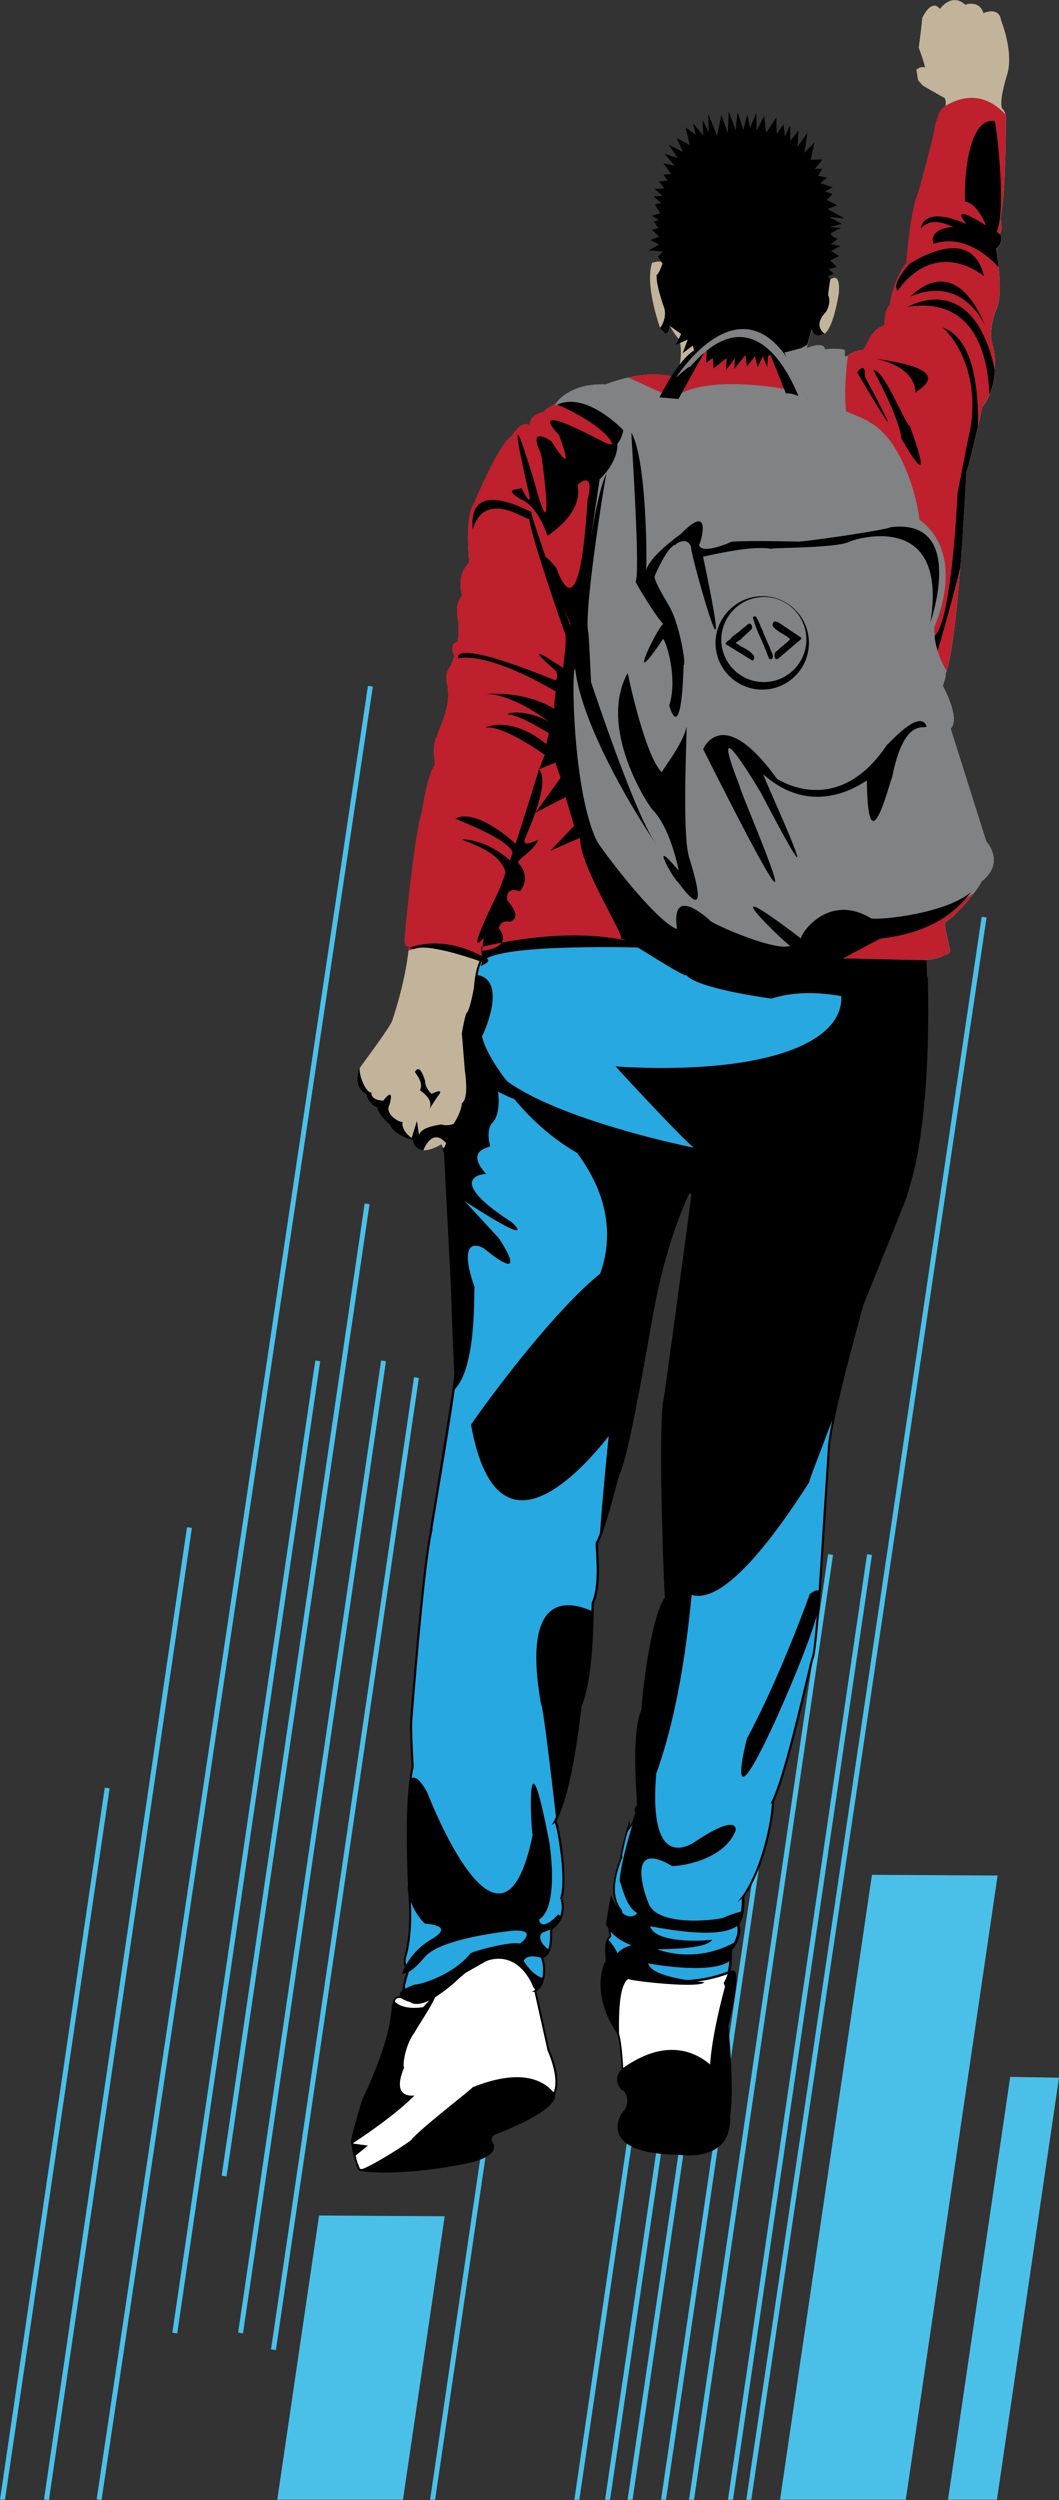 <svg xmlns="http://www.w3.org/2000/svg" viewBox="0 0 565.08 1332.95"><rect x="0" y="0" width="565.08" height="1332.95" fill="#333333" stroke="none"/><path d="M120.88 1160.4l-2.6-.4 76.3-518.34 2.6.4-76.3 518.34zm78.06-794.3L54.17 1332.95l-2.6-.4 144.77-966.87 2.6.4zm327.48 123.1l-125.54 843.58h-2.66l125.6-843.98 2.6.4zm-379.2 763.8l-2.6-.4 76.3-518.34 2.6.4-76.3 518.33zm158.6-420.55l-73.65 500.33h-2.67l73.7-500.72 2.6.4zm77.47-3.42l-74.16 503.75h-2.66l74.22-504.15 2.6.4zm16.4 0l-74.16 503.75h-2.66l74.22-504.15 2.6.4zm12 0l-74.16 503.75h-2.66l74.2-504.15 2.6.4zm17.86 0l-74.16 503.75h-2.66l74.22-504.15 2.6.4zm14.94 0l-74.16 503.75h-2.67l74.22-504.15 2.6.4zm87.83 170.95l-49 332.8h-67.1l49.05-333.2 67.03.4zm32.76 107.75l-33.13 225.05h-26.1l33.2-225.44 26.03.4zm-327.8 73.9l-22.25 151.14h-67.08l22.3-151.53 67.02.4zm228-352.6l-74.16 503.75h-2.67l74.22-504.15 2.6.4zm-335.62 415.07l-2.6-.4 76.3-518.34 2.6.4-76.3 518.34zm-35.1 0l-2.6-.4 76.3-518.34 2.6.4-76.3 518.34zm7.84-429.46l-76.3 518.33-1.3-.2-1.32-.2 76.3-518.34 2.6.4zM58.5 953.48L2.67 1332.75H0L55.9 953.1l2.6.4zm-33.7 379.27h1.32l-.03.2-1.3-.2zm29.4 0l-.03.2-1.3-.2h1.33z" fill="#4ac0e9"/><path d="M195.5 583.7c1 3.86 4.72 7.2 5.75 6.55-.18 2.83 5.82 9.16 6.57 9 1.6 5.56 11.53 8.6 12.28 8.4.84 4.1 3.18 5.5 5.8 5.62 4.4.2 9.6-3.18 9.6-3.18l1.37 2.6.1.2.73 1.37 3.73 72.1 1.77 45.17c0 1.64-.4 5.1-1 9.7-3.18 23.32-12.52 76.46-12.13 76-4.18 19.25-10.16 96.55-10.22 97.25-1 7.52.84 29 .4 28a70.7 70.7 0 0 0-1 6c-3 22.43-.52 59.35-.94 58.88 0 .26 0 .52.07.77.15 1.48.27 2.92.36 4.3 1.26 18.88-2 30-2.24 30.6a7.62 7.62 0 0 0 0 5.15 8.35 8.35 0 0 0 1.45 2.54l-.33 1c-.7 2.18-2.32 7.3-2 7.87a7.06 7.06 0 0 0-.18 1.33 8.15 8.15 0 0 0 2.41 6 13.09 13.09 0 0 0-4-1.85 2.69 2.69 0 0 0-3.52 1.93c-.4 1.22-.4 2.52-.77 2.4-.93 22-16.9 51.76-16.14 51.34-1.88 6.27-6.92 23.25-5.37 22.17a28.49 28.49 0 0 0 1.23 6.84c.9 3.34 2 6.63 2.57 7.17.1.1.18.1.23 0 22.93 3.9 62.93-4.6 63.24-5.53 12.63-4.6 6.06-9.8 6.3-9.78.5-3.76 2.74-4.08 2.47-3.86 35.17-13.8 31.67-20.67 31.45-21.16l.22-.44c3.76-8.35-3.14-23-3.14-23l-7.1-31.53.4-.22a8 8 0 0 0 3.1-3.9 14.29 14.29 0 0 0 .83-2.79c1-5.06-.1-10.75-1.06-10.73h.1a6.8 6.8 0 0 0 4.07-4.27c1.56-4.06.8-9.47 1.24-11.06a1 1 0 0 1 .15-.33 12.68 12.68 0 0 0 5.08-6.43 14.46 14.46 0 0 0 .4-8.33c-.2-.67-.42-1-.53-.8 1.22-3.1 1.5-8.58 1.23-14.56a135.35 135.35 0 0 0-3.25-24.25c-.5-1.85-.92-2.87-1.22-2.66.25-.46.5-.93.74-1.43 9.23-18.7 12.7-61.22 13.14-60.73 5.6-13.92 6-39.37 6.26-49.88a35 35 0 0 1 .22-4.7c4.9-11.06 1.1-32.4 2.32-32.1.4-.78.83-1.8 1.3-3 4.07-10.57 10-34.77 9.94-33.5 2.9-5.86 6.73-23.5 13.3-59.5q1.73-9.48 3.72-20.7.86-5.05 1.77-9.78c4.77-24.45 10.9-42.06 15.4-52.9 1.3-3.1 2.45-5.67 3.42-7.67 1.72-3.6 2.8-5.4 2.8-5.4l-1 7.5-1 7.72L354.1 748.7c-1.46 15.7-.76 50.6.06 75.47v1.3l1.13 26.46c-8.13 11.3-12.9 58.42-12.48 59.63-4.48 10.07-3.53 31.24-2.86 43 .28 4.9.52 8.18.3 8.3a13.22 13.22 0 0 0-1.17 1.81c.12.58.27 1.18.45 1.8l-1.7 5.43a104.57 104.57 0 0 1-2.36 3.56c0-.22 0-.74-.05-1.53-2.52 8.13-4.2 17.17-3.88 17-5.36 13.58-3.87 20.74-2.06 24.58 1.12 2.36 2.37 3.47 2.22 4a.3.3 0 0 1 0 .1c-6 3.37-6.6 7-6.3 9.64.2 1.8.8 3.12.28 3.47a4.61 4.61 0 0 0-1.13 1.42 9.4 9.4 0 0 0-.94 3.45c-.45 4.3.78 9.35-.58 9.42-6.8 17.57 5.4 35 6.3 36.22a10.24 10.24 0 0 1 1.12 3.24c1.7 7.8 2 24.87 2.26 24.48-.42 6.62 6.85 8.52 7.37 8.08 43 6.18 44.3-2.27 43.8-2.3 2.8-5.27.37-21.08.37-21.08l1.4-21.72c5.95-8.14.6-17 1.07-16.53a21.25 21.25 0 0 0 2.34-5.69 32.4 32.4 0 0 0 .94-6.61c.14-2.87-.06-5 .07-5.26a27.07 27.07 0 0 0 2.95-4.78c2.1-4.52 1.52-7.5 1-8.6-.12-.27-.25-.43-.3-.44 1.3-1.38 2.07-3.72 2.52-6.13l.15-.9c.6-4 .37-7.8.2-7.66 13.6-19.5 16.62-51.3 15.86-50.86 7.95-16.3 20.77-77.35 21.5-77.07.82-3.35 1.8-12.93 2.77-25.15l.7-9.37 4.88-75.9c.13-4 1.33-10.85 3.06-18.92 5.17-24.1 15-58.84 15-58.84l23.24-58.22c3.4-10.17 5.8-22 7.47-34.3 1.1-8 1.88-16.2 2.44-24.22 1.23-17.47 1.37-34.16 1.24-46.5 0-4-.1-7.6-.17-10.57l-.17-7.17v-2.1a1.87 1.87 0 0 1 0-.52c2.94.44 9.24-1.76 8.78-2.26 5-.85 3.67-3.3 3.67-3.3l-.78-3.26c-.92-4.05-2.3-10.45-1.76-10.9 5-3.36 11.16-10.28 15.12-15.42 2.92-3.76 4.68-6.57 4-6.3 13.48-10.25 2.86-21.4 2.86-21.4l-19.05-60.3c5.52-5.33-4.2-22.8-4.2-22.8s2.08-5.55 1.4-6.3a16.88 16.88 0 0 0 .64-1.67c3-9 5.5-32.38 7.28-54.86l2-28 1.23-22.65c1.12-3 4.18-15.7 6.3-25 1.3-5.68 2.23-10.1 2.15-10.27a26.77 26.77 0 0 0 3.9-6.34 37.71 37.71 0 0 0 2.94-13.25c.4-7.57-1.1-13.6-1.25-13.48-2.5-7.27 1.75-19.56 2.23-19.3 2.17-5.6 1.75-14.93 1-22-.6-5.5-1.4-9.67-1.4-9.77a6.34 6.34 0 0 0 2.46-7.37 8.71 8.71 0 0 1-.42-1.27c1.76-.6.5-7.8.26-7.8 2.92-11 3-54.1 3-54.1a5 5 0 0 0-.14-1 8.2 8.2 0 0 0-2-3.61c-1.48-4.25 2.52-17.03 2.52-17.03a20.76 20.76 0 0 0 .67-2.37c1.5-6.66.16-14.5-1.3-20.08a64.53 64.53 0 0 0-2.36-7.39c-1-7.42-9.36-3.94-9.38-3.7-2-7-9.55-4.9-9.58-4.43-7.44-6.9-13.7 2.17-13.7 2.17-4.53-6.23-10 5.5-9.47 5.3a7.08 7.08 0 0 1 0 .88c-.2 3.55-1.7 14.42-1.7 14.42s3.57 9.72 3.26 10.65c-2.16-.86-4.5 1.12-4.5 1.12l.88 5.52 2.3 2.76s4.27 2.65 5.94 3.47l6.18 3.5s.1.47.16 1.1a7.31 7.31 0 0 1-.11 3 .67.67 0 0 1-.33.38c-1.26.4-2.93 3.37-2.93 3.37s-2.13 6.26-2.18 7c-.24 3.77-9 36.4-9.22 35.9-4.16 10.87-6 35.17-6.08 36.83a50.59 50.59 0 0 0-8.87 22.88c-3.33 1.92-2.44 11-3.16 10.7-7.56 2.58-9.1 11.25-11.2 13l-.62.1a18.53 18.53 0 0 0-7.72 3.15c-2.3 1.623-.8-3.13-1.53-3.18-.93-.78-10-.9-10.36 0-.15-5.23-9.8-.9-9.8-.9l.55-2v-.13l.4-1.47 1.9-6.66c2.1 5.83 6.5 2.57 6.75 2.35 4.9-3.24 7.9-22.95 7.6-22.26.7-10.63-4-6.9-4.5-6.7-1.65 2.73-3.8 1.64-3.8 1.64s-.8-3.13-.54-3.12c6.67-46-9.47-59.67-9.6-61.34-21.63-23.7-54.6-6-54.86-6-20.57 8.26-21.16 40.27-20.8 54.1v.3c.1 3.7.27 6 .1 6.13a1.73 1.73 0 0 0-.35-.56c-1.4-1.52-4.6.2-5.27-.06-4.23 12 4.4 35.16 4.16 34.9.77 1.53 1.48 2.2 2.12 2.38 1.9.5 3.1-3.5 3.1-3.5.1.18 3.2 5.68 4.87 6.9l.1.08a19.48 19.48 0 0 1 .54 2.16 31.9 31.9 0 0 1-.24 11.45l-.22 1.12a34.4 34.4 0 0 1-1.66 5.78 31.15 31.15 0 0 0-2.52-.67 47 47 0 0 0-15.6-.52 70.2 70.2 0 0 0-7.33 1.25 79.91 79.91 0 0 0-12.06 3.7h.08c-20.16-.86-26.8 10.32-26.8 10.32l-.94.47c-.6.3-1.38.73-2.2 1.2a10.51 10.51 0 0 0-3.32 2.63c-8 1.84-7.33 6.63-7.36 7.1-4.77-2.8-9.6 5.66-9.76 6-6.37 3.15-20 35.42-20.06 35.9-5.13 6.77-2.5 30.9-2.52 31.37-7.38 7.34-3.78 16.6-3.86 17.77-4.46 4.2-1.88 13.86-1.88 13.86s.3 10.46-.68 10.63c-4.8 1.58-1.47 7.5-1.47 7.5s-2.07 5.3-1.8 5.1c-4.8 5.6-1 11.8-1.78 12.22 1.74 11.26-6 23.8-5.57 25.24-3.28 5-1 15.1-1.24 15.33-4.94 7.74-6.88 26.34-7.14 26.56-3.48 8.07-9.2 66.26-9 66.5-.14 5.92 2.8 2.56 2.25 3.24-.07 1-.17 2-.3 3.06-1.84 17-8 35.26-8.43 36.48v.1a.08.08 0 0 0 0-.05c-.58 3.26-15.95 23.42-17.6 26-.1.16-.14.25-.13.27-3.62 11.1 3.38 13.27 3.8 13.96z" fill="#c1b49a"/><path d="M308.77 334.26l-9.26 63.17 29.28 85.23 71.55 37.76 69.74-20.13 36 2.4c-.92-4.05-2.3-10.45-1.76-10.9 5-3.36 11.16-10.28 15.12-15.42 2.92-3.76 4.68-6.57 4-6.3 13.48-10.25 2.86-21.4 2.86-21.4l-19.05-60.3c5.52-5.33-4.2-22.8-4.2-22.8s2.08-5.55 1.4-6.3a16.88 16.88 0 0 0 .64-1.67c3-9 5.5-32.38 7.28-54.86l2-28-38.78-60-15.82-28.16a18.53 18.53 0 0 0-7.72 3.15c-2.3 1.623-.8-3.13-1.53-3.18-.93-.78-10-.9-10.36 0-.15-5.23-9.8-.9-9.8-.9l.55-2v-.13l-28 6.34-42.17 11.3-18.15-1.14a70.2 70.2 0 0 0-7.33 1.25 79.91 79.91 0 0 0-12.06 3.7h.08c-20.16-.86-26.8 10.32-26.8 10.32l-.94.47c-.6.3-1.38.73-2.2 1.2l25.06 2.42 8.44 18.3-7.38 13.5z" fill="#808284"/><g fill="#be202e"><path d="M421.02 207.82s-43.8-9.1-61.87 4.34c0-.56 18.2-32.56 18.2-32.56l37.1 1.34z"/><path d="M463.43 224.84c21.13 10.8 27.74 51.74 27 52.07 26.12 19.36 8.17 56.8 8.12 57.56a43.35 43.35 0 0 0 6.53 23.09c3-9 5.5-32.38 7.28-54.86 2.07-25.92 3.2-50.62 3.2-50.62 1.12-3 4.18-15.7 6.3-25 1.3-5.68 2.23-10.1 2.15-10.27a26.77 26.77 0 0 0 3.9-6.34 37.71 37.71 0 0 0 2.94-13.25c.4-7.57-1.1-13.6-1.25-13.48-2.5-7.27 1.75-19.56 2.23-19.3 2.17-5.6 1.75-14.93 1-22-.6-5.5-1.4-9.67-1.4-9.77a6.34 6.34 0 0 0 2.46-7.37 8.71 8.71 0 0 1-.42-1.27c1.76-.6.5-7.8.26-7.8 2.92-11 3-54.1 3-54.1a5 5 0 0 0-.14-1c-12-13-24.44-9.3-32.24-4.6a.67.67 0 0 1-.33.38c-1.26.4-2.93 3.37-2.93 3.37s-2.13 6.26-2.18 7c-.24 3.77-9 36.4-9.22 35.9-4.16 10.87-6 35.17-6.08 36.83a50.59 50.59 0 0 0-8.87 22.88c-3.33 1.92-2.44 11-3.16 10.7-7.56 2.58-9.1 11.25-11.2 13a18.87 18.87 0 0 0-7.91 2.94c-1.05 8-2.12 19.86-1 29.82 6.47 2.65 12.73 5.36 12 5.5zm-128.18-23.57l23.9 10.9c6.55-7.9 5.74-13.28 3.26-16.7a33.84 33.84 0 0 1-1.66 5.78 31.15 31.15 0 0 0-2.52-.67c-7.87-1.78-16.34-.8-22.98.7z"/></g><path d="M322.96 1047c-6.8 17.57 5.4 35 6.3 36.22a10.24 10.24 0 0 1 1.12 3.24c1.7 7.8 2 24.87 2.26 24.48-.42 6.62 6.85 8.52 7.37 8.08 43 6.18 44.3-2.27 43.8-2.3 2.8-5.27.37-21.08.37-21.08l1.4-21.72c5.95-8.14.6-17 1.07-16.53a21.25 21.25 0 0 0 2.34-5.69 32.4 32.4 0 0 0 .94-6.61c.14-2.87-.06-5 .07-5.26a27.07 27.07 0 0 0 2.95-4.78c2.1-4.52 1.52-7.5 1-8.6-.12-.27-.25-.43-.3-.44 1.3-1.38 2.07-3.72 2.52-6.13l-66.74-4.42c1.12 2.36 2.37 3.47 2.22 4a.3.3 0 0 1 0 .1c-6 3.37-6.6 7-6.3 9.64.2 1.8.8 3.12.28 3.47a4.61 4.61 0 0 0-1.13 1.42 9.4 9.4 0 0 0-.94 3.45c-.47 4.3.77 9.35-.6 9.46z" fill="#fff"/><path d="M366.33 1121.73a191.56 191.56 0 0 1-26.25-2.24 1.28 1.28 0 0 1-.36 0 9.1 9.1 0 0 1-5.55-2.85 7.48 7.48 0 0 1-2-5.67 6.67 6.67 0 0 1-.11-1.09l-.16-2.76c-.28-5.32-.8-15.2-2-20.58v-.06a9.57 9.57 0 0 0-1.05-3.06c-.54-.74-13.33-18.63-6.34-36.68l.1-.3h.3c.3-.24.2-2.18.13-3.6a34.63 34.63 0 0 1 0-5.39 9.72 9.72 0 0 1 1-3.63 5.35 5.35 0 0 1 1.24-1.56 4.31 4.31 0 0 0-.17-1.25c-.1-.5-.23-1.1-.3-1.77-.45-4 1.62-7.3 6.33-10a7.89 7.89 0 0 0-.57-.92 19.6 19.6 0 0 1-1.58-2.7l-.36-.75 68.08 4.52-.1.53a13.62 13.62 0 0 1-2.35 6l.12.23c.26.57 1.45 3.7-1 9a27.55 27.55 0 0 1-2.94 4.79v5.07a33.66 33.66 0 0 1-1 6.71 22.05 22.05 0 0 1-2.29 5.64c2.62 6.08 2.2 12-1.18 16.65-.2 1.33-.9 13.42-1.34 21.46.17 1.14 2.3 15.68-.32 21.1v.16c.03.3-.32 4.98-18 4.98zm-26.46-3.25h.2a190.45 190.45 0 0 0 26.25 2.25c12.64 0 16.33-2.52 17-3.63h-.25l.36-.67c2.7-5.06.34-20.6.32-20.77v-.1a2026.84 2026.84 0 0 1 .6-10.87l.47-7.48.2-2.47c.07-.77.1-1.16.33-1.3 3.15-4.42 3.5-9.8 1-15.6-.16-.38-.24-.55-.1-.78l.14-.22a21.36 21.36 0 0 0 2.14-5.31 33.34 33.34 0 0 0 .93-6.51 38.96 38.96 0 0 0 0-3.77 5.43 5.43 0 0 1 .07-1.66l.06-.1a26.43 26.43 0 0 0 2.9-4.7c2.35-5 1.16-7.86 1-8.17a1 1 0 0 0-.11-.21l-.7-.17.57-.6a11.1 11.1 0 0 0 2.29-5.34l-65.3-4.28c.4.76.82 1.36 1.13 1.83.55.8.87 1.3.74 1.8a.67.67 0 0 1-.09.21l-.07.12-.1.06c-6 3.34-6.32 6.83-6.06 9.16.07.62.2 1.18.3 1.68.22 1 .4 1.82-.2 2.23a4.51 4.51 0 0 0-1 1.27 9 9 0 0 0-.89 3.27 33.79 33.79 0 0 0 0 5.23c.13 2.4.17 3.7-.37 4.3a.93.93 0 0 1-.33.24c-6.6 17.48 5.78 34.8 6.32 35.54a10.11 10.11 0 0 1 1.19 3.37c1.2 5.45 1.72 15.43 2 20.8l.13 2.34.28-.45-.13 2a6.58 6.58 0 0 0 1.74 5.07 8.21 8.21 0 0 0 4.86 2.55h.05z"/><path d="M188.08 1142.82a28.49 28.49 0 0 0 1.23 6.84c.9 3.34 2 6.63 2.57 7.17.1.1.18.1.23 0 22.93 3.9 62.93-4.6 63.24-5.53 12.63-4.6 6.06-9.8 6.3-9.78.5-3.76 2.74-4.08 2.47-3.86 35.17-13.8 31.67-20.67 31.45-21.16l.22-.44c3.76-8.35-3.14-23-3.14-23l-7.1-31.53.4-.22a8 8 0 0 0 3.1-3.9 14.29 14.29 0 0 0 .83-2.79c1-5.06-.1-10.75-1.06-10.73h.1a6.8 6.8 0 0 0 4.07-4.27c1.56-4.06.8-9.47 1.24-11.06a1 1 0 0 1 .15-.33 12.68 12.68 0 0 0 5.08-6.43 14.46 14.46 0 0 0 .4-8.33l-81.5-5.4c.15 1.48.27 2.92.36 4.3 1.26 18.88-2 30-2.24 30.6a7.62 7.62 0 0 0 0 5.15 8.35 8.35 0 0 0 1.45 2.54l-.33 1c-.7 2.18-2.32 7.3-2 7.87a7.06 7.06 0 0 0-.18 1.33 8.15 8.15 0 0 0 2.41 6 13.09 13.09 0 0 0-4-1.85 2.69 2.69 0 0 0-3.52 1.93c-.4 1.22-.4 2.52-.77 2.4-.93 22-16.9 51.76-16.14 51.34-1.86 6.24-6.9 23.22-5.3 22.14z" fill="#fff"/><path d="M206.15 1158.34a87.26 87.26 0 0 1-13.95-1 .59.59 0 0 1-.23.05.64.64 0 0 1-.48-.24c-.76-.77-2.1-5.16-2.68-7.37a37 37 0 0 1-1.26-6.57.43.43 0 0 1-.11-.12c-.3-.42-.9-1.22 5.46-22.4 0-.27.24-.85 1.37-3.3 3.85-8.37 14.07-30.6 14.8-48.1v-.63l.3.1c0-.15.08-.35.1-.52a10.28 10.28 0 0 1 .36-1.49 3.15 3.15 0 0 1 4-2.25h.05a10 10 0 0 1 2.12.76 8.12 8.12 0 0 1-1.1-4.44 6.88 6.88 0 0 1 .15-1.28c-.1-.48 0-2 2-8v-.06l.24-.73a8.78 8.78 0 0 1-1.35-2.48 8.12 8.12 0 0 1 0-5.46c.05-.12 3.5-11.08 2.22-30.42a128.55 128.55 0 0 0-.35-4.26l-.06-.57h.56l81.83 5.43.1.32a15 15 0 0 1-.4 8.64 13.14 13.14 0 0 1-5.18 6.61.34.34 0 0 0 0 .1 13.94 13.94 0 0 0-.16 2.71c0 2.4 0 5.67-1.1 8.4a7.43 7.43 0 0 1-3.73 4.3c.88 1.56 1.5 6.33.65 10.65a14.62 14.62 0 0 1-.87 2.89 8.33 8.33 0 0 1-3.29 4.12c.2.67.5 2 1.1 4.6l2.42 10.84 3.42 15.7c.52 1.1 6.86 15 3.12 23.34l-.12.27a3.65 3.65 0 0 1-.2 2.49c-1.45 3.62-8.1 9.87-31.6 19.1l-.73.3a4.49 4.49 0 0 0-1.41 3 4.67 4.67 0 0 1 1.36 4.28c-.57 2.3-3.23 4.33-7.9 6-.35.25-1.38.62-4.8 1.4-3.27.74-7.42 1.53-11.7 2.22a219 219 0 0 1-32.98 3.09zm-14.08-2h.07a85.23 85.23 0 0 0 14 1c21.14 0 46.6-5.28 48.76-6.36v-.08l.22-.07c4.35-1.6 6.9-3.47 7.4-5.42a3.88 3.88 0 0 0-1.16-3.42.64.64 0 0 1-.23-.63 7.46 7.46 0 0 1 .68-2.32l-.33.13.47-.4a3 3 0 0 1 2.08-1.67h.06c24.22-9.52 29.74-15.65 30.86-18.46a2.59 2.59 0 0 0 .13-1.94l-.1-.22.1-.22.2-.42c3.63-8-3.06-22.43-3.13-22.58v-.1l-6.95-31.18-1.38-.1 1.5-.8.35-.2a7.5 7.5 0 0 0 2.92-3.68 14.05 14.05 0 0 0 .81-2.7c1-4.9-.12-9.8-.68-10.17a.14.14 0 0 0 .09 0l-.08-1a6.3 6.3 0 0 0 3.77-4c1-2.56 1-5.74 1-8.06a13.84 13.84 0 0 1 .19-2.95 1.53 1.53 0 0 1 .23-.5l.05-.06h.07a12.21 12.21 0 0 0 4.89-6.19 14.13 14.13 0 0 0 .48-7.71l-80.6-5.35.3 3.76c1.33 19.86-2.24 30.7-2.28 30.8a7.1 7.1 0 0 0 0 4.79 7.68 7.68 0 0 0 1.35 2.38l.2.2-.1.27-.3.94c-1.48 4.53-2.07 7-2 7.5l.07.14v.2a6.38 6.38 0 0 0-.16 1.24 7.62 7.62 0 0 0 2.26 5.61l-.58.76a12.87 12.87 0 0 0-3.81-1.78 4.39 4.39 0 0 0-.85-.09 2.1 2.1 0 0 0-2.12 1.71 10.9 10.9 0 0 0-.32 1.35 2.35 2.35 0 0 1-.44 1.22c-.85 17.65-11 39.8-14.87 48.15l-1.1 2.42-.17.58c-4.6 15.32-5.54 19.94-5.65 21.3l.35-.24-.06 1a28.17 28.17 0 0 0 1.22 6.69 37.55 37.55 0 0 0 2.35 6.93zm192.4-49.58s-17.95-27.68-51.24-4.7c0 0-7.72 4.87-1.54 12.3 1.53-.72 5.53 6.14.73 11.6-.76.36-14.7 21.3 26.65 22.8 1.52-.76 45.24 9.7 25.4-42zm4.54-55.1s-13.73 44.62-9.54 63.77c1.17-2.8 5.6 20 5.6 20s9.15 7.36 3.57-55.3c1-4.44 8.94-35.42.36-28.5"/><path d="M243.18 731.5c0 1.64-.4 5.1-1 9.7-3.18 23.32-12.52 76.46-12.13 76-4.18 19.25-10.16 96.55-10.22 97.25-1 7.52.84 29 .4 28a70.7 70.7 0 0 0-1 6c-3 22.43-.52 59.35-.94 58.88a147.33 147.33 0 0 1 .43 5.08c1.26 18.88-2 30-2.24 30.6a7.62 7.62 0 0 0 0 5.15 8.35 8.35 0 0 0 1.45 2.54l-.33 1c-.7 2.18-2.32 7.3-2 7.87a7.06 7.06 0 0 0-.18 1.33l20.74-2.82 32.25-18.12 20.6 17.52a14.29 14.29 0 0 0 .83-2.79c1-5.06-.1-10.75-1.06-10.73h.1a6.8 6.8 0 0 0 4.07-4.27c1.56-4.06.8-9.47 1.24-11.06a1 1 0 0 1 .15-.33 12.68 12.68 0 0 0 5.08-6.43c1.75-4.9.24-9.74-.13-9.12 1.22-3.1 1.5-8.58 1.23-14.56a135.35 135.35 0 0 0-3.25-24.25c-.5-1.85-.92-2.87-1.22-2.66.25-.46.5-.93.74-1.43 9.23-18.7 12.7-61.22 13.14-60.73 5.6-13.92 6-39.37 6.26-49.88a35 35 0 0 1 .22-4.7c4.9-11.06 1.1-32.4 2.32-32.1.4-.78.83-1.8 1.3-3 4.07-10.57 10-34.77 9.94-33.5 2.9-5.86 6.73-23.5 13.3-59.5q1.73-9.48 3.72-20.7.86-5.05 1.77-9.78c4.77-24.45 10.9-42.06 15.4-52.9 1.3-3.1 2.45-5.67 3.42-7.67 1.72-3.6 2.8-5.4 2.8-5.4l-1 7.5-1 7.72-14.26 103.43c-1.46 15.7-.76 50.6.06 75.47v1.3l1.13 26.46c-8.13 11.3-12.9 58.42-12.48 59.63-4.48 10.07-3.53 31.24-2.86 43 .28 4.9.52 8.18.3 8.3a13.22 13.22 0 0 0-1.17 1.81c.12.58.27 1.18.45 1.8l-1.7 5.43a104.57 104.57 0 0 1-2.36 3.56c0-.22 0-.74-.05-1.53-2.52 8.13-4.2 17.17-3.88 17-8.66 21.95.55 27.12.16 28.6a.3.3 0 0 1 0 .1c-6 3.37-6.6 7-6.3 9.64.2 1.8.8 3.12.28 3.47a4.61 4.61 0 0 0-1.13 1.42 9.4 9.4 0 0 0-.94 3.45c21.77 24.73 49.25 20.13 65.46 14.12a32.4 32.4 0 0 0 .94-6.61c.14-2.87-.06-5 .07-5.26a27.07 27.07 0 0 0 2.95-4.78c2.1-4.52 1.52-7.5 1-8.6-.12-.27-.25-.43-.3-.44 1.46-1.55 2.26-4.32 2.67-7 .6-4 .37-7.8.2-7.66 13.6-19.5 16.62-51.3 15.86-50.86 7.95-16.3 20.77-77.35 21.5-77.07.82-3.35 1.8-12.93 2.77-25.15l.7-9.37 4.88-75.9c.13-4 1.33-10.85 3.06-18.92 5.17-24.1 15-58.84 15-58.84l23.24-58.22c3.4-10.17 5.8-22 7.47-34.3 1.1-8 1.88-16.2 2.44-24.22 1.23-17.47 1.37-34.16 1.24-46.5 0-4-.1-7.63-.18-10.6l-27.13-.4-59.8 6.72-61.6-25.47-61.07.45s-24.84 7.3-24.74 5.08c-9.86 6.66-6.36 38.4-6.36 38.4l2.73 35.07-7.27 18.1-12.33 13.5.73 1.37 3.73 72.1 1.77 45.17z" fill="#27a8e0"/><path d="M214.85 1061.5v-.67a7.72 7.72 0 0 1 .15-1.27c-.1-.53.05-2 2-8v-.06l.23-.7a9.54 9.54 0 0 1-1.34-2.47 8.24 8.24 0 0 1 0-5.52c0-.1 3.5-11 2.2-30.36-.1-1.67-.26-3.36-.43-5l-.18-1.68.2.23c0-1-.07-2.53-.13-4.26-.38-10.88-1.25-36.34 1-53.3a96.03 96.03 0 0 1 1-6l.06-.26c0-.76-.1-2.9-.22-5.13-.34-6.58-.9-17.6-.26-22.57v-.7c1.46-18.38 6.5-79.64 10.17-96.6.05-1 .66-4.7 3.12-19.46l9-56.5c.67-4.88 1-8.12 1-9.63-.15-1-.34-5-1-22.65l-.8-22.5-3.73-72-.85-1.62L248.8 599l7.2-17.87-2.73-34.94c-.14-1.3-3.42-32.15 6.6-38.92l.93-.63-.06.92a3.31 3.31 0 0 0 .58 0c4.73 0 23.26-5.46 23.45-5.5h.15l61.28-.44 61.48 25.42 59.7-6.7 27.7.35v.54l.18 10.63c.16 16.72-.25 32.38-1.25 46.55-.6 8.64-1.42 16.8-2.44 24.25a192.71 192.71 0 0 1-7.48 34.43c-.1.68-.84 2.62-3.52 9.38l-8 20-11.73 28.9c-.34 1.2-9.95 35.22-15 58.72v.06c-1.9 8.88-2.94 15.2-3.06 18.82v.14c-.1.7-.48 7.22-1 15.43l-3.88 60.34-.72 9.38c-1.1 13.68-2 22.16-2.78 25.2l-.15.62h-.1c-.5 1.54-1.8 7.07-3.32 13.36-4.6 19.27-12.3 51.44-17.85 63 .24 1.66-.63 9.63-2.8 18.83s-6.13 22.07-13.07 32.12a31.34 31.34 0 0 1-.25 7.59c-.47 3.16-1.3 5.5-2.5 7l.1.2c.26.57 1.47 3.72-1 9.06a27 27 0 0 1-2.93 4.78v5.05a33.13 33.13 0 0 1-1 6.72l-.07.3-.27.1a72.25 72.25 0 0 1-25.06 4.79c-16.07 0-29.87-6.42-41-19.07l-.17-.18v-.25a10.07 10.07 0 0 1 1-3.66 5.49 5.49 0 0 1 1.26-1.58 4.72 4.72 0 0 0-.14-1.21c-.1-.5-.23-1.1-.3-1.78-.45-4 1.62-7.33 6.3-10a8.53 8.53 0 0 0-.54-.85c-2-2.93-6.6-9.77.4-27.6a30.81 30.81 0 0 1 1-5.72c.5-2.27 1.52-6.77 3-11.43l1-3.23.07 3.2q.7-1 1.35-2.07l1.64-5.2c-.17-.57-.3-1.13-.42-1.67v-.2l.1-.2a13.7 13.7 0 0 1 1.18-1.82c.07-.55-.07-3-.23-5.73 0-.7-.08-1.45-.13-2.24-.5-8.86-1.86-32.33 2.85-43.13-.1-2.2 1.22-14.67 3-26 1.94-12 5.14-27.52 9.43-33.68-.25-2.66-.83-17.68-1.12-26.27v-1.33c-.7-21-1.6-58.76-.05-75.5l.08-.86.1.06c.95-5.35 6-42.23 14.07-102.62l.6-4.6 1.02-7.65-1.35 2.72c-1.1 2.28-2.24 4.85-3.4 7.64-4.35 10.46-10.55 28.1-15.36 52.74v.22h-.05l-5.44 30.28c-6.8 37.23-10.53 53.95-13.34 59.65l-.1.2c-.2.68-.74 2.65-1.34 4.87-2 7.38-5.68 21.12-8.48 28.38-.48 1.23-.92 2.25-1.32 3l-.23.4c-.07.76 0 2.7.15 4.58.42 7.28 1.12 19.45-2.28 27.13-.1.37-.13 2.56-.17 4.5v.6c-.23 10.7-.76 35.72-6.3 49.48l-.07.16c-.1.58-.35 2.48-.62 4.64-1.4 11.25-5.16 41.12-12.44 55.9l-.5 1a8.14 8.14 0 0 1 1 2.59v.14a136.5 136.5 0 0 1 3.22 24.35c.28 6.57-.1 11.38-1.1 14.33.6.9 1.53 5.18 0 9.58a13.21 13.21 0 0 1-5.19 6.63.64.64 0 0 0 0 .07 13.7 13.7 0 0 0-.16 2.69c0 2.4-.05 5.7-1.1 8.43a7.57 7.57 0 0 1-3.69 4.3c.87 1.66 1.47 6.37.6 10.64a15.44 15.44 0 0 1-.86 2.9l-.3.7-20.87-17.75-32 18h-.1zm1.26-2.22l.1.14-.05.22a5.54 5.54 0 0 0-.11.56l20-2.72 32.48-18.25 20.3 17.27a15.26 15.26 0 0 0 .53-2c1-4.85-.1-9.66-.65-10.1a.25.25 0 0 0 .14 0l-.1-1.12h-.05.05a6.23 6.23 0 0 0 3.73-3.95c1-2.55 1-5.72 1-8a13.32 13.32 0 0 1 .2-3 1.39 1.39 0 0 1 .24-.52l.06-.08h.08a12.08 12.08 0 0 0 4.86-6.15c1.46-4.1.55-8.05.16-8.55a.4.4 0 0 0 .3.12.48.48 0 0 0 .4-.21l-1-.5c1.07-2.7 1.48-7.67 1.2-14.33a136.56 136.56 0 0 0-3.2-24h-.06v-.16a13.16 13.16 0 0 0-.68-2L294.4 973l1.16-2.1a40.73 40.73 0 0 0 .69-1.34v-.07c7.2-14.6 10.94-44.4 12.35-55.6l.47-3.65a4.77 4.77 0 0 1 .35-1.58c5.4-13.6 5.93-38.35 6.15-48.93v-.6c.08-3.94.12-4.64.28-4.95 3.28-7.4 2.56-19.88 2.18-26.58-.25-4.3-.27-5.2.13-5.6l.1-.1c.36-.73.75-1.65 1.17-2.75 2.78-7.2 6.47-20.9 8.45-28.26l1-3.8a5.44 5.44 0 0 1 .6-1.71c2.75-5.82 6.46-22.5 13.13-59.1l3.72-20.72c.54-3.27 1.14-6.56 1.77-9.8v-.2c4.83-24.66 11-42.33 15.4-52.82 1.17-2.8 2.32-5.4 3.43-7.7 1.7-3.58 2.77-5.36 2.8-5.44l1.38-2.3-.35 2.68-1.42 10.64-.6 4.55-8.6 63.73-3.88 28-1.24 8.54-.37 2.33a6.88 6.88 0 0 1-.19.84c-1.54 16.75-.62 54.37.07 75.32v1.27l1.1 26.32.1.22-.2.27c-4.18 5.82-7.36 21.14-9.28 33-2.18 13.33-3.24 25.12-3.1 26.17l.06.18-.1.2c-4.67 10.5-3.32 33.92-2.8 42.73 0 .8.1 1.54.13 2.24.34 5.8.33 6.3 0 6.52a13 13 0 0 0-1 1.47c.1.5.24 1 .4 1.54l.05.17-.06.16-1.68 5.35v.08l-.1.14c-.76 1.22-1.56 2.42-2.37 3.58l-.8 1.16a121.59 121.59 0 0 0-3 13.2l.4-.16-.47 1.2c-6.86 17.37-2.45 23.9-.57 26.7.55.82.9 1.3.75 1.85a1.33 1.33 0 0 1-.1.24l-.08.13-.13.08c-5.94 3.32-6.28 6.77-6 9.08a13.37 13.37 0 0 0 .29 1.67c.22 1 .4 1.87-.23 2.32a4.18 4.18 0 0 0-1 1.24 8.42 8.42 0 0 0-.85 3c10.9 12.28 24.35 18.5 40 18.5a70.86 70.86 0 0 0 24.4-4.63 32.09 32.09 0 0 0 .86-6.2 38.94 38.94 0 0 0 0-3.77 5.06 5.06 0 0 1 .08-1.69v-.07a26.23 26.23 0 0 0 2.89-4.68c2.33-5 1.16-7.8 1-8.1a.65.65 0 0 0-.09-.17l-.8-.2.67-.7c1.17-1.24 2-3.55 2.5-6.7a35.43 35.43 0 0 0 .35-6.54l-2.18 1.7 2.47-3c6.84-9.8 10.8-22.55 12.94-31.5a108.28 108.28 0 0 0 2.93-18.15l-.84.46.78-1.6c5.5-11.26 13.24-43.65 17.87-63 2.45-10.24 3.16-13.18 3.6-14 .73-3 1.65-11.46 2.74-25l.7-9.35 4.9-75.88c.12-3.66 1.15-10 3.06-18.95v-.06c5.12-23.84 14.94-58.53 15-58.88v-.06l22.62-56.32.63-1.9a190.81 190.81 0 0 0 7.45-34.19c1-7.43 1.84-15.57 2.44-24.18 1-14.14 1.4-29.77 1.24-46.46 0-3.43-.1-6.8-.17-10.07l-26.58-.34-59.9 6.74-.13-.06-61.47-25.48-60.88.45c-1.47.43-18.9 5.53-23.68 5.54a2.6 2.6 0 0 1-1.24-.23c-9 7-5.75 37.28-5.7 37.58l2.7 35.23-7.36 18.3-12.12 13.3.6 1.14v.13l3.73 72.1 1.74 45.16c0 1.57-.37 4.77-1.05 9.77-1.92 14.1-6 38.6-9 56.5l-2.9 17.57.24-.3-.48 2.24c-3.66 16.88-8.7 78.08-10.15 96.44 0 .45-.06.7-.06.74-.64 4.88-.07 15.84.26 22.38.27 5.24.28 5.68.1 5.92-.36 1.72-.7 3.64-1 5.7-2.28 16.86-1.4 42.26-1 53.1a55 55 0 0 1 .1 5.78c.17 1.65.3 3.3.42 5 1.3 19.33-2 30.13-2.27 30.8a7.07 7.07 0 0 0 0 4.76 8 8 0 0 0 1.33 2.36l.22.24-.1.32-.3.92v.07c-1.36 4.48-1.93 6.96-1.93 7.48z"/><path d="M215.9 500.62c-.14 5.92 2.8 2.56 2.25 3.24l-.3 3.06c8.1-3 21-4.23 38.74 5 .27-.24 12.8-7.16 12.8-7.16l29.1-.07 44.42-.3 32.38 14.16 45.23 6 74-3.15-.17-7.17v-2.1a1.87 1.87 0 0 1 0-.52c2.94.44 9.24-1.76 8.78-2.26 5-.85 3.67-3.3 3.67-3.3s-3.32-13.5-2.54-14.16c5-3.36 11.16-10.28 15.12-15.42-17.84 10.42-41.08 22.06-58.44 23.92l-41.5 15.72-40.16-5.48-39.65-21.76L319 456l-16.73-41.65V371l4.26-40.23 5.94-23.24 7-56.37 7.83-9.6 1.7-8.9s-15.73-14.52-33.45-16.95c-1.64.85-4.88 2.65-5.5 3.84-8 1.84-7.33 6.63-7.36 7.1-4.77-2.8-9.6 5.66-9.76 6-6.37 3.15-20 35.42-20.06 35.9-5.13 6.77-2.5 30.9-2.52 31.37-7.38 7.34-3.78 16.6-3.86 17.77-4.46 4.2-1.88 13.86-1.88 13.86s.3 10.46-.68 10.63c-4.8 1.58-1.47 7.5-1.47 7.5s-2.07 5.3-1.8 5.1c-4.8 5.6-1 11.8-1.78 12.22 1.74 11.26-6 23.8-5.57 25.24-3.28 5-1 15.1-1.24 15.33-4.94 7.74-6.88 26.34-7.14 26.56-3.5 8.07-9.23 66.26-9 66.5z" fill="#be202e"/><path d="M483.76 585.64s-63.18 42-108.84 27.1c.52.6-110.15-21.38-116.52-51.63-.5-.6 59.98 136.8 225.36 24.52z"/><path d="M320 819.37c4.07-10.57 10-34.77 9.94-33.5 2.9-5.86 6.73-23.5 13.3-59.5a234 234 0 0 0 5.49-30.49c4.77-24.45 10.9-42.06 15.4-52.9 1.3-3.1 2.45-5.67 3.42-7.67a33.52 33.52 0 0 0 1.8 2.12l-1 7.72 1.94-6.75 2.56-8.83 1.32-4.48-1-1.42c-5.34-7-10.25-7.88-14.74-4.27a25.08 25.08 0 0 0-5.62 7.14 51.4 51.4 0 0 0-1.33 2.48c-4.68 9.32-8.8 23.52-12.4 40.1l-.57 2.62c-6.1 29-10.62 64.57-13.7 94.07-2.6 24.48-4.17 44.77-4.8 53.55zm-68.64-59.72c12.7 70.53 52.63 32.2 73.38 6.16 7.74-9.7 12.82-17.7 12.82-17.7q3.34-11.9 5.67-21.73a234 234 0 0 0 5.49-30.49c1.9-19.6-2.1-27-9.44-26.77H339c-5 .3-11.55 4.08-18.77 9.95-28.84 23.4-68.84 79.98-68.88 80.58zM494.47 512l.52 35.33s-47.33-26.43-83.22-14.93c-1.1-.08-39.24-5.23-45.44-12.4-1.92 1-31.33-19-35-19.58 2-1.75-22.6-39.77-21.7-53.6-.74-.05-16 6.82-16 6.82l12.7-13.4L301.8 425l-16.07 8.3 13.4-18.62-2.8-8.07-8.74 3.55 3.1-7.67s-22.27-16.14-31.6-14.5c-.35-.4 13.74-6.6 32.72 8.92-.8.7 1.12-5.93 1.12-5.93s-16.7-10.48-22.28-10.1c-.35-.4 8.36-3.58 23 4.15 0 .75-18.63-15.12-35.28-15.1.35.4 20.5-2.4 37.58 8.12-.7-.8.6-9.33.6-9.33s-34.16-21-52.13-17.72c0-.37-4.46-11.18 51.77 11.7 1.9-.63.7-4.83.7-4.83s-23.16-19.55 3.8-1.63c-.74-.05 2.5-16 .52-19.47.27 1.52-18.75-53.4-18.7-60.14-1.2 1.42-23.7-16.58-30.34 5.86.46-1.47-5.24-27.73 31.32-9.55-1.4-1.22 19.22 57.55 20.57 59.52-1.5.27 4.7 1.8 4.7 1.8s7.28-67.05 14.9-81.92c-.34-.4-12 71.6-9.87 84.13.4-.35 1.58 27.12 1.58 27.12s23.84 72.1 34.76 86.34c.64 1.55-38.9-56.6-43.2-93.28-2.06-2.4-1.56 64.43 11.48 91.55.27 1.52 30.9 42.95 42.83 47.12-.2-2.64-4.05-23.16 17.34-4.86-1.9.63 35.13 17.34 43.13 13.75-.44 1.1-48.16-44.84 5.8-3.75-1.42-.84 13.45-25 37-11 1 1.57 41.17-1.77 54.6-14.76-2.7 1.7-12.5 21.68-49 25.64-.36 0-20.3 10.66-20.3 10.66zM334.92 358.88s9.3 44.9 18.4 53c-1.08-.45 10.5-13.56 13-24.28.42-.72-2.46 55.37 1.14 68.36-.7-.42 14.67 42.25-5.73 14.25-1.47-.1-16.77-26.62.4-6 0-.38-4.13-22-13.47-32-.73.32-30.5-42.93-13.74-73.33zm40.3 40.57s10.1-24.84 39.3 15.74c-.35-.4 31.85 22.37 58.88-18.23.35.4 17.17-19.5 21-9.86-.16 2.6-11.8-6.4-18.43 27.66-.7-.42-12.9 50.92-13.4 1.36-1.13.3-27.65 21.43-55.28-3.3-.1 1.5 41.78 92.07-1.36 9.67.32.77-30-51.14-11.25-3.38-1.15.3 54.3 127.04-19.47-19.67zM496.5 331.7s19.5-55.73-21.52-50.58c1.8.5-32.58 6.1-48.6 7.66-1.47-.1-33.25-.7-36.64.2 1.5-.28-15.63 7.2-16.74 1.5.32.77 8.22-24.2-10-5.54 0 0-16.66 11.65-18.27 19.42.54-2.6.5-59.24-7.82-73.68-.13 1.87 4.85 73.86 2.28 79.32-.4.35 11.3 19.5 14.8 22.74-1.8-.87-22.23 40.54-.14 7.87 1.74 1.6 7.88 21.16 3.26 35.48 0 .37 6.3 22.93 7.68-21.62 1.45.47-2-20.77-7.28-30.5 0-.37-8-12.92-8.2-16.3-1.22 1.8 7.06-17.54 11.48-17.25-1.5.28 5.88-5.24 8 1.3-1.18 1 25.3 95.1 6.34 4.92-.4.72 24.45-6.26 36.5-4-.32-.77 35.53-.26 42.06-4 .07-.3 52.67-18.56 42.78 43.06zm-39.13-133.16s33.66 57.4 4.27 2.54c-.4.72.97-9.32-4.27-2.54zm8.6-1.3s14.22 26.08 15 36.64c0-.38 19.9 35.83 4.5-6.83-1.87.62-13.57-30.17-19.5-29.8zm1.13-5.93s21.25 3.3 21.4 18.3c-.28-1.52 25.2-12.2-21.4-18.3zm50.38 39c-.4.34-6.57 32.95-6.57 32.95s-2.8 66.22-11.9 75.37c-.83 1.44 1.3 8.34 1.3 8.34s6.64-22.14 12.06-44.27c2.07-25.92 3.2-50.62 3.2-50.62 1.12-3 4.18-15.7 6.3-25 .24-22.33-3.08-46.84-18.92-52.53 0 .02 21.4 17.94 14.53 55.76zm-33.08-66.73c36.78-5.76 42.88 28.13 43.5 46.9a37.71 37.71 0 0 0 2.94-13.25c-11.68-53.97-45.6-33.93-46.43-33.66zm41.5 10.62s-11.5-28.15-40-16.16c-.05.38 22.76-26.25 40 16.16zM479.1 155s17.37-28.48 46-7.82c-.7-.8-3.74-28-39.5-6.75-.44.32-10.4 11.3-6.5 14.57zm12.44-33.34c6.18-6.86 15.7-.8 17.3-.7-13.24 1-11.1 7.88-10.8 9 16.9-5.4 30.6 7.8 34.77 12.47-.6-5.5-1.4-9.67-1.4-9.77a6.34 6.34 0 0 0 2.46-7.37c-1.14-1.1-2.12-1.6-2.12-1.72 5.56-11.64-.3-58.55-1-59-16.48-2.56-16.4 42.1-15.66 42.9 6.58 1.2 11 12.37 11 12.74-20.62-13-11-1.48-10.3-.68-23.78-10.58-24.62 2.48-24.23 2.14z"/><path d="M488.98 37.13l.88 5.52 2.3 2.76 5.94 3.47 6.18 3.5.16 1.1.5.15c-.87-5.55 5.26-12.65 4.3-13.22-5.23-3.1-1.76-7.1-1-7.06 7.85-3.23 2.3-9.1 1.82-9.14-3.64-1-7.53-9.5-7.26-9.74.1-5.24 6.32-6.33 7.06-6.28 2.53-1.08 13.08-.13 13.1-.38-1.16-4.83-5.22-3.1-6-2.9-2.8 1.07-7-2.2-7-2.2-3.2 0-7 5.78-7.54 6-3.7-2.7-8 0-10.47 2.23-.2 3.55-1.7 14.42-1.7 14.42s3.57 9.72 3.26 10.65c-2.16-.86-4.5 1.12-4.5 1.12z" fill="#c1b49a"/><path d="M419.4 209.8l-9.3-23.13s-6.43-14.93 7.52-1.75c-1.45-.6 13.68 28.67 13.68 28.67s-8.4-4.58-11.9-3.8zM377.34 185L362 212.74l-10.06-.9s13.72-29.12 25.4-26.83zm-44.78 44.3s-19.85-21.08-35.64-13.37c.55-1 28.78 12.66 29.92 21.74.65 1.34 4.8-1.93 5.72-8.37zm-4.1 2.23s2.14 8.9-6.9 3.8c.46.53-42.15-23.3-23.2-3.3 0 .5 10.18 25.7-4.16 3.23 1.18.83-13.42-9.9-5.6 6.63.5 0 7.92 56.8-2.85 17.32.43 1-18.42-62.25-4.43-.05.18 1 4.43 15.3-3.26.8-.1 1.5-10.6-.2-.63 6 .46.53 8.28 1.55 14.76 19.74.27-.48 19.25-11.73 16-26.95.05-.75 9.43-8.63 5.44 7.36-.47-.28-2.84 74.6-16.9 36.4 0 .5-11.82-15.54-3.74 4.5.47.28 14 31.45 14 31.45l3.84-2.25 1.82-31.9 7.34-48.78s13.1-11.68 8.5-24zm18.34 273.84s-82.92-3-89.52 7.57c-.15-1.5-.47-8-.47-8s53.45-14.25 90 .43zm-59.22-95.22s-17.6 58.6-23.14 68.25c.54-.72-17 34.14-6.33 21.6 0 .5-.94 6.94-.94 6.94s17.34-1.1 8.92-12.17c.53-.46.78-4.45 6.38-3.32.3-.74 6.52-1.57-1.73-11.37-.06 1-1.94-8.14 6.73-4.8-.25 0 6.6-6.82-1-15.32-.62-1.8 8.8-6.42 10.66-12.3 0 0-10.5 5.8-6.27-2.17-.52.47 13.43-28.37 6.72-35.32zM256.4 515.12l.88-2.2s-29.15-10.7-36.3-6.9c0 .25-2.43-.66-2.43-.66s16.77-7.65 39.4 4.86c.23.27 6.57 1.44-1.54 4.9zm-2.27 4.6s-2.9 18.32-5 20.18c-.73 0-2.64 10.33-2.68 11.08l1.62 20.12s20 14.34 31.5 16.35c-.44-.78-18.92-20.27-22.4-35 .26.26 14.57-30.3-3.03-32.73z"/><path d="M236.85 612.66l.83 1.57 3.73 72.1 1.77 45.17c0 1.64-.4 5.1-1 9.7 12.76-12 10.4-55.26 11.1-54.7-10.33-29.86 4.58-21.23 4.86-20.92 26.24 21.25 8-5.47 8-5.47l-18.2-19.72c42.5 27.62 24.42 9.86 24.15 10.62-35.26-23.1-14.16-25.2-12.7-25.1-11.5-12.77 1.64-13.9 2.2-14.86-2.4-8.4.8-12.45 1-12.2 3.77-4 3.83-11.3 3.18-16.8a53 53 0 0 0-1.38-7.34c-10.2-13.93-16.44-5.1-16.3-3.58 1.68 12.12-.06 16.25-1.6 16.9-.23 3.66-2.4 8-4.43 11.2a53.15 53.15 0 0 1-3.52 5c.53 1.07.17 3.07-.52 5.23-.32 1.06-.74 2.16-1.18 3.2zM195.5 583.7c1 3.86 4.72 7.2 5.75 6.55-.18 2.83 5.82 9.16 6.57 9 1.6 5.56 11.53 8.6 12.28 8.4.84 4.1 3.18 5.5 5.8 5.62 1.88-4.4 6-10.8 12.16-3.78l.86 1c0-.5 8.85-15.8 9.18-16.38a14 14 0 0 1-6 5.07 10 10 0 0 1-6.67.32c-.5.22-11.18 1.26-11.7 5.73-.23-.27-1.24-7.6-1.24-7.6l-2.8 9.07s-5.7-3.63-4.88-8.58c-1 .68-9.63-3.64-7.06-9 .13-.24 3.26-10.6-3.3-2.22-.72-.3-6.42.07-6.36-4.68-1.2 1.5-6.33-5.84-6.2-12.86-.1.16-.14.25-.13.27-3.64 11.18 3.36 13.36 3.78 14.05zm33.58 7.64l4.38-6.7s4.78-5.18-3.1-1.46c-.24 0-3.73-3.24-3.5-7-.05.75-2.34-9.66-5.36-4.86-1-.06 5.08 5.34 2.56 9.93-.28 0 7.8 4.54 5.02 10.1zm46.55-140.98s-20.67-19.88-32.65-13.92c-.5.22 29.4 11 30.62 18.54-.01.25 3.7.02 2.03-4.62zm-2.8 9.07s-10.64-11-26.1-12c-.08 1.24 23 6.28 23.36 20.3zm6.8 128.02s75.56 49.22 29.3 112.57c.14-2.25 4.25 37.42 4.25 37.42l22.54-57 19.53-61.74zm216.62-13.15v.6a.8.8 0 0 0 0-.6zM354.08 824.06a2 2 0 0 0-.17.23l.2 1.07c2.76 13.6 7.47 22.85 14.88 25 12.32 3.64 32.1-12.22 62.8-60.06-.3-.35 5.38-14.8 13.48-36.33 5.17-24.1 15-58.84 15-58.84l23.24-58.22c3.4-10.17 5.8-22 7.47-34.3 1.1-8 1.88-16.2 2.44-24.22a83 83 0 0 1-13.72 9.88c-3.34 2-7.2 4.14-11.56 6.34h-.07A282.64 282.64 0 0 1 420.43 613c-10.9 3.17-23 6.13-36.3 8.67l-.9.17-10.1 1.78-6 1-.87 5.17-.52 3.1-1.6 10.08c1.3-3.1 2.45-5.67 3.42-7.67a33.52 33.52 0 0 0 1.8 2.12l-1 7.72-14.26 103.43c-1.46 15.7-.76 50.6.06 75.47zm-53.78 177.08v-1.4c-.1.84-.1 1.32 0 1.4z"/><path d="M297.26 973.86c1.33 10.87 2.92 20.42 3 25.9 0-.45.12-1 .2-1.64a135.35 135.35 0 0 0-3.21-24.25zm-8.56-65.2c.8-.7 4.93 33.36 8.08 61.1 9.23-18.7 12.7-61.22 13.14-60.73 5.6-13.92 6-39.37 6.26-49.88-12.27-5.66-38.15-11.28-27.48 49.5zm50.8 57.68l-1.7 5.43a138.64 138.64 0 0 0 12.4-26.24c11.17-30.73 16.4-68.82 18.83-95.13 1.72-18.67 2-31.42 2-31.42-6.87-3.37-12.44-1.07-16.94 5.07a2 2 0 0 0-.17.23l.2 1.07 1.13 26.46c-8.13 11.3-12.9 58.42-12.48 59.63-4.48 10.07-3.53 31.24-2.86 43 .28 4.9.52 8.18.3 8.3a13.22 13.22 0 0 0-1.17 1.81c.14.58.3 1.18.47 1.8zm-16.17 59.46a12.14 12.14 0 0 0 2 3.4c1.88 2.4 5.4 5.63 11.75 8-.67 0-5.28 1.3-7.6 4.23s-2.34 7.34 5.78 13.68c.67 1 38.38 5.3 40.58 1.7 0 0-28.47-2.14-29.93-10 0 0 34.6 6.57 44-1.75.14-2.87-.06-5 .07-5.26a27.07 27.07 0 0 0 2.95-4.78 51 51 0 0 1-42.13 4.36c-.48-.28 26.78.28 29.18-5.3-.57.55-29.82 2.87-33.08-7 1.16-.16 36.94 8.1 47-.7-.12-.27-.25-.43-.3-.44 1.46-1.55 2.26-4.32 2.67-7a68.76 68.76 0 0 0-10.39 3.51c-.3.73-36.4 6.08-40.13-8.67.16 1.26-13.8-34.68 12.8-18.9 1.46.35 26.5-1.74 33.73-18.27.22.52 4-12-23.1 6.47.55-1-23.54 16.95-19-37.53a17.71 17.71 0 0 0-10.26 8.91c.28 4.9.52 8.18.3 8.3a13.22 13.22 0 0 0-1.17 1.81c.12.58.27 1.18.45 1.8l-1.7 5.43c-2.58 8.44-7.17 24.47-7.1 31.5.75-.2 2.83 13.45 9.3 16.63 0 .54-3.57 4.07-8.33-.44-1.75-1.65-3.66-4.38-5.63-8.74-.56 1.2-2.7 15.07-2.7 15.07zm108.75-175.87s-15.37 43.25-33.3 76.57c-.2-.76-13.2 51.65 14-7.07-.25.73 39.36-85.68 19.3-69.5zm-134.1 170.74l.06-.06q-.16-.04-.06.06z"/><path d="M213.84 1065c1.4 1.52 4.72 2.32 4.72 2.32 2.7 1.94 6.52 1.15 10.35-.67 1.05-.5 2.1-1.07 3.13-1.7a89.32 89.32 0 0 0 10.87-8.22c30.25-29.25 41.52 2.5 41.52 2.5q.76 1.14 1.47 2.1c2.2-1.35 3.38-3.92 3.93-6.7-5.83-1.24-10.43-9.25-10.43-9.25 1.75-3 5.85-2.6 9.46-1.5a6.8 6.8 0 0 0 4.07-4.27c-7.56-5.85-3.7-9.08-3.7-9.08l4.93-2a1 1 0 0 1 .15-.33 12.68 12.68 0 0 0 5.08-6.43 12.85 12.85 0 0 1-1.44-1.12c-9.74 10.27-10.47 2.5-10.24 2.76 11.06-7 5.42-41.9 5.2-42.17-12.74-66.38-9.45-2.63-8.68-3.08-16.6 82-56.25-22.7-56.26-22.5-4-7.3-6.86-9-8.8-7.28-3 22.43-.52 59.35-.94 58.88a147.33 147.33 0 0 1 .43 5.08 34 34 0 0 0 8 13.26c17.9 1.44 2.65 8.68 2.63 8.93a36.39 36.39 0 0 0-12.84 13.56c-1.32 2.47-1.8 4.13-2.1 4.2a6 6 0 0 0 3.23-.68c4.6-2.2 9.2-8.66 9.18-8.25 8.73-10.32 46.28-13.83 46.3-13.94 14.1-1.06 5.5 6.12 4.48 6.8-6.83-1.2-26.7 4.73-26.48 5.25-10.44 12.8-29.22 17.07-29.43 16.55a30 30 0 0 0-6.19 2.79c-2.6 1.7-2.56 3.1-1.58 4.16zm115.4 18.18a10.24 10.24 0 0 1 1.12 3.24c-.14-9.76-.5-27.7 4.9-31.32-.7-.95-2.78-7.74-5.78-13.68a26.36 26.36 0 0 0-5-7.33c-2.33 4.35.24 12.78-1.52 12.87-6.8 17.57 5.4 34.98 6.3 36.22zm-137.16 73.66c22.93 3.9 62.93-4.6 63.24-5.53 12.63-4.6 6.06-9.8 6.3-9.78.5-3.76 2.74-4.08 2.47-3.86 35.17-13.8 31.67-20.67 31.45-21.16l.22-.44c-5-6.4-16.87-13.9-43.63-3.2-.05.75-26.25 20.77-32.36 27.62.95.3-22.2 15.16-27.7 16.36zm-.24-.01c.1.1.18.1.23 0s-.08-.06-.23 0zm4.5-12.9l-8.3-1.1a28.49 28.49 0 0 0 1.23 6.84z"/><path d="M188.08 1142.82s21.86-14 33-25.52c0-.25-12.73 2.4-5.45-14.87-.92-1.06.54-12.22 5.66-18.88 0-.5 9.46-14.75 10.84-18.6.54-1.52-.15-1.44-3.13 1.7-.85.9-1.9 2-3.13 3.46 0 0-10.7 2.08-15.46-3.18-.4 1.22-.4 2.52-.77 2.4-.93 22-16.9 51.76-16.14 51.34-1.97 6.27-7 23.25-5.42 22.17zm164-967.94zm1.58-12.72c3.22 6.44-1.08 12.4-1.53 12.7a8.32 8.32 0 0 0 2.11 2.39c2.6 1.72 3.1-3.5 3.1-3.5l6.13 4.3-2.84 5.8 2.23-1 4.12-1.84-2.7 7.33 5.44-4.14 1.55 6.58 6.05-5.85-.55 8.47 3.62-2.5.38 5.53 7-5.54-.42 6.47 4.86-6.43-.37 5.73 5.9-7.36.85 6.06 4.3-5.47 1.35 5.84 2.83-5.75 2.33 5.9.4-6.22 1.3-.26 7.38-1.5 1.57-.3 7.52-2 3.26-1.85 2.33-8.26c2.1 5.83 6.5 2.57 6.75 2.35-6.1-4.74.2-10.92.74-11.4 3-4.8 1.56-8.9 1.3-8.66-.2-.77 1.07-8.9 1.07-8.9l-1.37-1.62 3.3-1.28-2.8-2.44 4.4-1.2-3.6-3.5 4.83-2.3-4.25-2.78 4.85-2.56-5-1.08 3.63-2.76s-4.22-1.53-3.63-3l5.37-2.9-6-.4 6.4-1.7-6.9-3.7 8.33.8-8.93-5 5.07-2-5.5-2.86 3-3.18-4.1-1.4 4.2-2.1-6.63-2.32 3.76-2.87-5-1L438.7 90h-3.82l3.9-5-6.18.22 2-9.25-5.4 5.52 1.67-10.65-5.28 7.4.43-8.6-4.3 5.46-.1-8.26-2.84 5.82-.7-6.3-3.65 5-.17-8.77-5.47 8.27-1-9.07-4.08 7.85-.13-9.5-3.36 8.16-1.45-7.3-2.13 8.24-3.1-9.46-1 9.7-3.67-10-.5 11.6-3.44-9.73-2.32 11.1-4.67-11.7.23 9.77L374.9 64l.33 8.27-5.38-6.48 1.34 6.1-5.3-4 2.1 9.4-6.93-3.67 3.36 7.4-7.52-3.75 4.73 7-7-2.22 5.4 6.24-6.1-1.27 4.2 5.78-4.1.35 2.26 3.16-4.7.43 2.85 3.7-5.08.28 4.07 3.78-4.7.18 4 3.52-3.25.78 2.77 4.8-4.4 1.2 3.8 2.5-2.88.56 2.5 3.54-3.5.9 4 3.64L347 128l4.78 2.32-5.75 3.12 7.44.74h.28l-.27.27-2.4 2.28 2.1 3.26.35.56s-2.1 6-3.1 5.9c-.54 5.22 3.46 15.74 3.22 15.72zm23.25 481.6c-.06 0-.13-.08-.2-.13a.77.77 0 0 0 .2.13zm119.34-69.44v.6a.8.8 0 0 0 0-.6zm-167.77-5.83c0 .3 35.43 38.54 41.75 43.44l13 10 7.3 5.53 25.1 18.9L477.8 611s5.78-3.17 13.24-8.38c1.1-8 1.88-16.2 2.44-24.22 1.23-17.47 1.37-34.16 1.24-46.5l-1.14-.44c-11.2-4.32-26.08-8.17-45.43-11.34a82.47 82.47 0 0 1 .76 12c0 23.78-39.43 39.6-110.42 37q-4.82-.1-10.02-.63z"/><path d="M505.6 46.94c4.48-6.27 7.3-6 17.1-3.12 14.9 6.54 12.75-3.9 15.06-5.63 1.5-6.66.16-14.5-1.3-20.08-1.87-4.6-3.9-7.5-3.88-7.78-2.23-5.58-6.18-1.72-6-1.52-1.9.63-5.93-2.64-5.93-2.64-16.8-.74-19.6 7.45-19.78 7.44 1.18 8.45 3.56 5.92 3.67 7.06-5.27 4.15.9 25.88 1.07 26.27z" fill="#c1b49a"/><path d="M381.83 341.46c-.715 13.704 9.785 25.408 23.486 26.18s25.448-9.68 26.275-23.38-9.576-25.487-23.27-26.37c-13.8-.768-25.648 9.764-26.5 23.57z"/><path d="M384.9 339.78c-.65 12.477 8.906 23.133 21.38 23.843s23.176-8.793 23.947-21.263-8.68-23.22-21.146-24.05c-12.595-.718-23.402 8.878-24.18 21.47z" fill="#808284"/><path d="M414.55 351.38a1.49 1.49 0 0 1-.42 0 .85.85 0 0 1-.36-.17.66.66 0 0 1-.19-.42 3.7 3.7 0 0 1-.23-1 4.62 4.62 0 0 1 0-.84 3.17 3.17 0 0 1 .19-.72 6.32 6.32 0 0 1 .27-.65 4.22 4.22 0 0 0 .54-.36l.52-.43.5-.44.45-.43 1.5-1.3 1.5-1.24 1.43-1.22a14.24 14.24 0 0 0 1.34-1.35 11.52 11.52 0 0 0-1-.93l-1.16-.85-1.26-.77-1.3-.75-1.3-.8-1.24-.9a10.84 10.84 0 0 1-1.13-1 8.69 8.69 0 0 1-1-1.24c0-.2.08-.4.12-.64a7 7 0 0 1 .15-.69 2 2 0 0 1 .19-.53c.08-.14.17-.2.28-.16a1.91 1.91 0 0 1 .5-.21 1.56 1.56 0 0 1 .48 0 2.36 2.36 0 0 1 .94.26 3.75 3.75 0 0 1 .44.24l.83.54a3.23 3.23 0 0 0 .41.22l5.46 3.7 2.65 1.78 2.66 1.7.22.3a1 1 0 0 1 .11.23.33.33 0 0 1 0 .19.7.7 0 0 1-.06.17l-12.7 10.78zm-3.1 0a3.32 3.32 0 0 1-.44.06.79.79 0 0 1-.38-.08.43.43 0 0 1-.21-.35 7.64 7.64 0 0 1-.59-1.14l-.47-1.22-.43-1.18a8.5 8.5 0 0 0-.47-1.05l-.85-2.2-.9-2.1-.93-2.06-.9-2.06-.88-2.06-.82-2.12-.75-2.18-.65-2.27a1 1 0 0 1 .65-.73 1.23 1.23 0 0 1 .47 0 1.76 1.76 0 0 1 .49.16 9.85 9.85 0 0 1 .58 1l.53 1.06.5 1q.25.5.5.9a5 5 0 0 0 .17.74 6.09 6.09 0 0 0 .22.61l.25.54.26.5.27.47.23.5a4.61 4.61 0 0 1 .2.56 3.87 3.87 0 0 1 .14.68l.93 1.94.86 2 .83 2 .82 1.7a5.09 5.09 0 0 0 .22.75l.27.67.27.6.28.6.26.57a5.77 5.77 0 0 1 .22.58 3.62 3.62 0 0 1 .16.63q.06.34.1.7c0 .13-.07.26-.1.38l-.12.35a1.77 1.77 0 0 1-.15.31.88.88 0 0 1-.24.23.94.94 0 0 0-.41.01zm-24.27-7.97a2 2 0 0 1 .21-.63 2.81 2.81 0 0 1 .35-.5 3.32 3.32 0 0 1 .43-.41l.5-.36.52-.36a4.61 4.61 0 0 0 .5-.4l.45-.46a2.61 2.61 0 0 0 .34-.56 9.06 9.06 0 0 1 .82-.74l1.06-.77 1.14-.8a12 12 0 0 0 1.07-.82l1.12-1c.38-.35.76-.6 1.14-.9l1.15-.92 1.1-1a1.82 1.82 0 0 1 .61-.2 1.36 1.36 0 0 1 .57 0 1.17 1.17 0 0 1 .46.26 1.32 1.32 0 0 1 .33.49 2.6 2.6 0 0 1 .28.72 2.06 2.06 0 0 1 0 .64 1.66 1.66 0 0 1-.13.5 1.61 1.61 0 0 1-.24.36l-1.53 1.42-1.52 1.37-1.47 1.36-1.38 1.42a3 3 0 0 0-.61.32l-.57.4a4.06 4.06 0 0 1-.52.36 1.51 1.51 0 0 1-.52.2.82.82 0 0 0 0 .35 1.14 1.14 0 0 0 .07.34.41.41 0 0 0 .19.22.4.4 0 0 0 .29 0l1.17.78 1.2.7 1.2.65 1.2.67 1.16.73c.38.25.75.54 1.1.84a13.43 13.43 0 0 1 1 1 9.91 9.91 0 0 1 1 1.15v.84a2.29 2.29 0 0 1-.12.68 1.56 1.56 0 0 1-.28.51 1.54 1.54 0 0 1-.49.37z"/><path d="M429.56 220.83s-20.63-72.5-61.53-25c1.14-2.07-7.28 5.43-7.28 5.43s41.75-65.6 70.48 12.33c0-.01 2.57 10.33-1.67 7.24z" fill="#808284"/></svg>